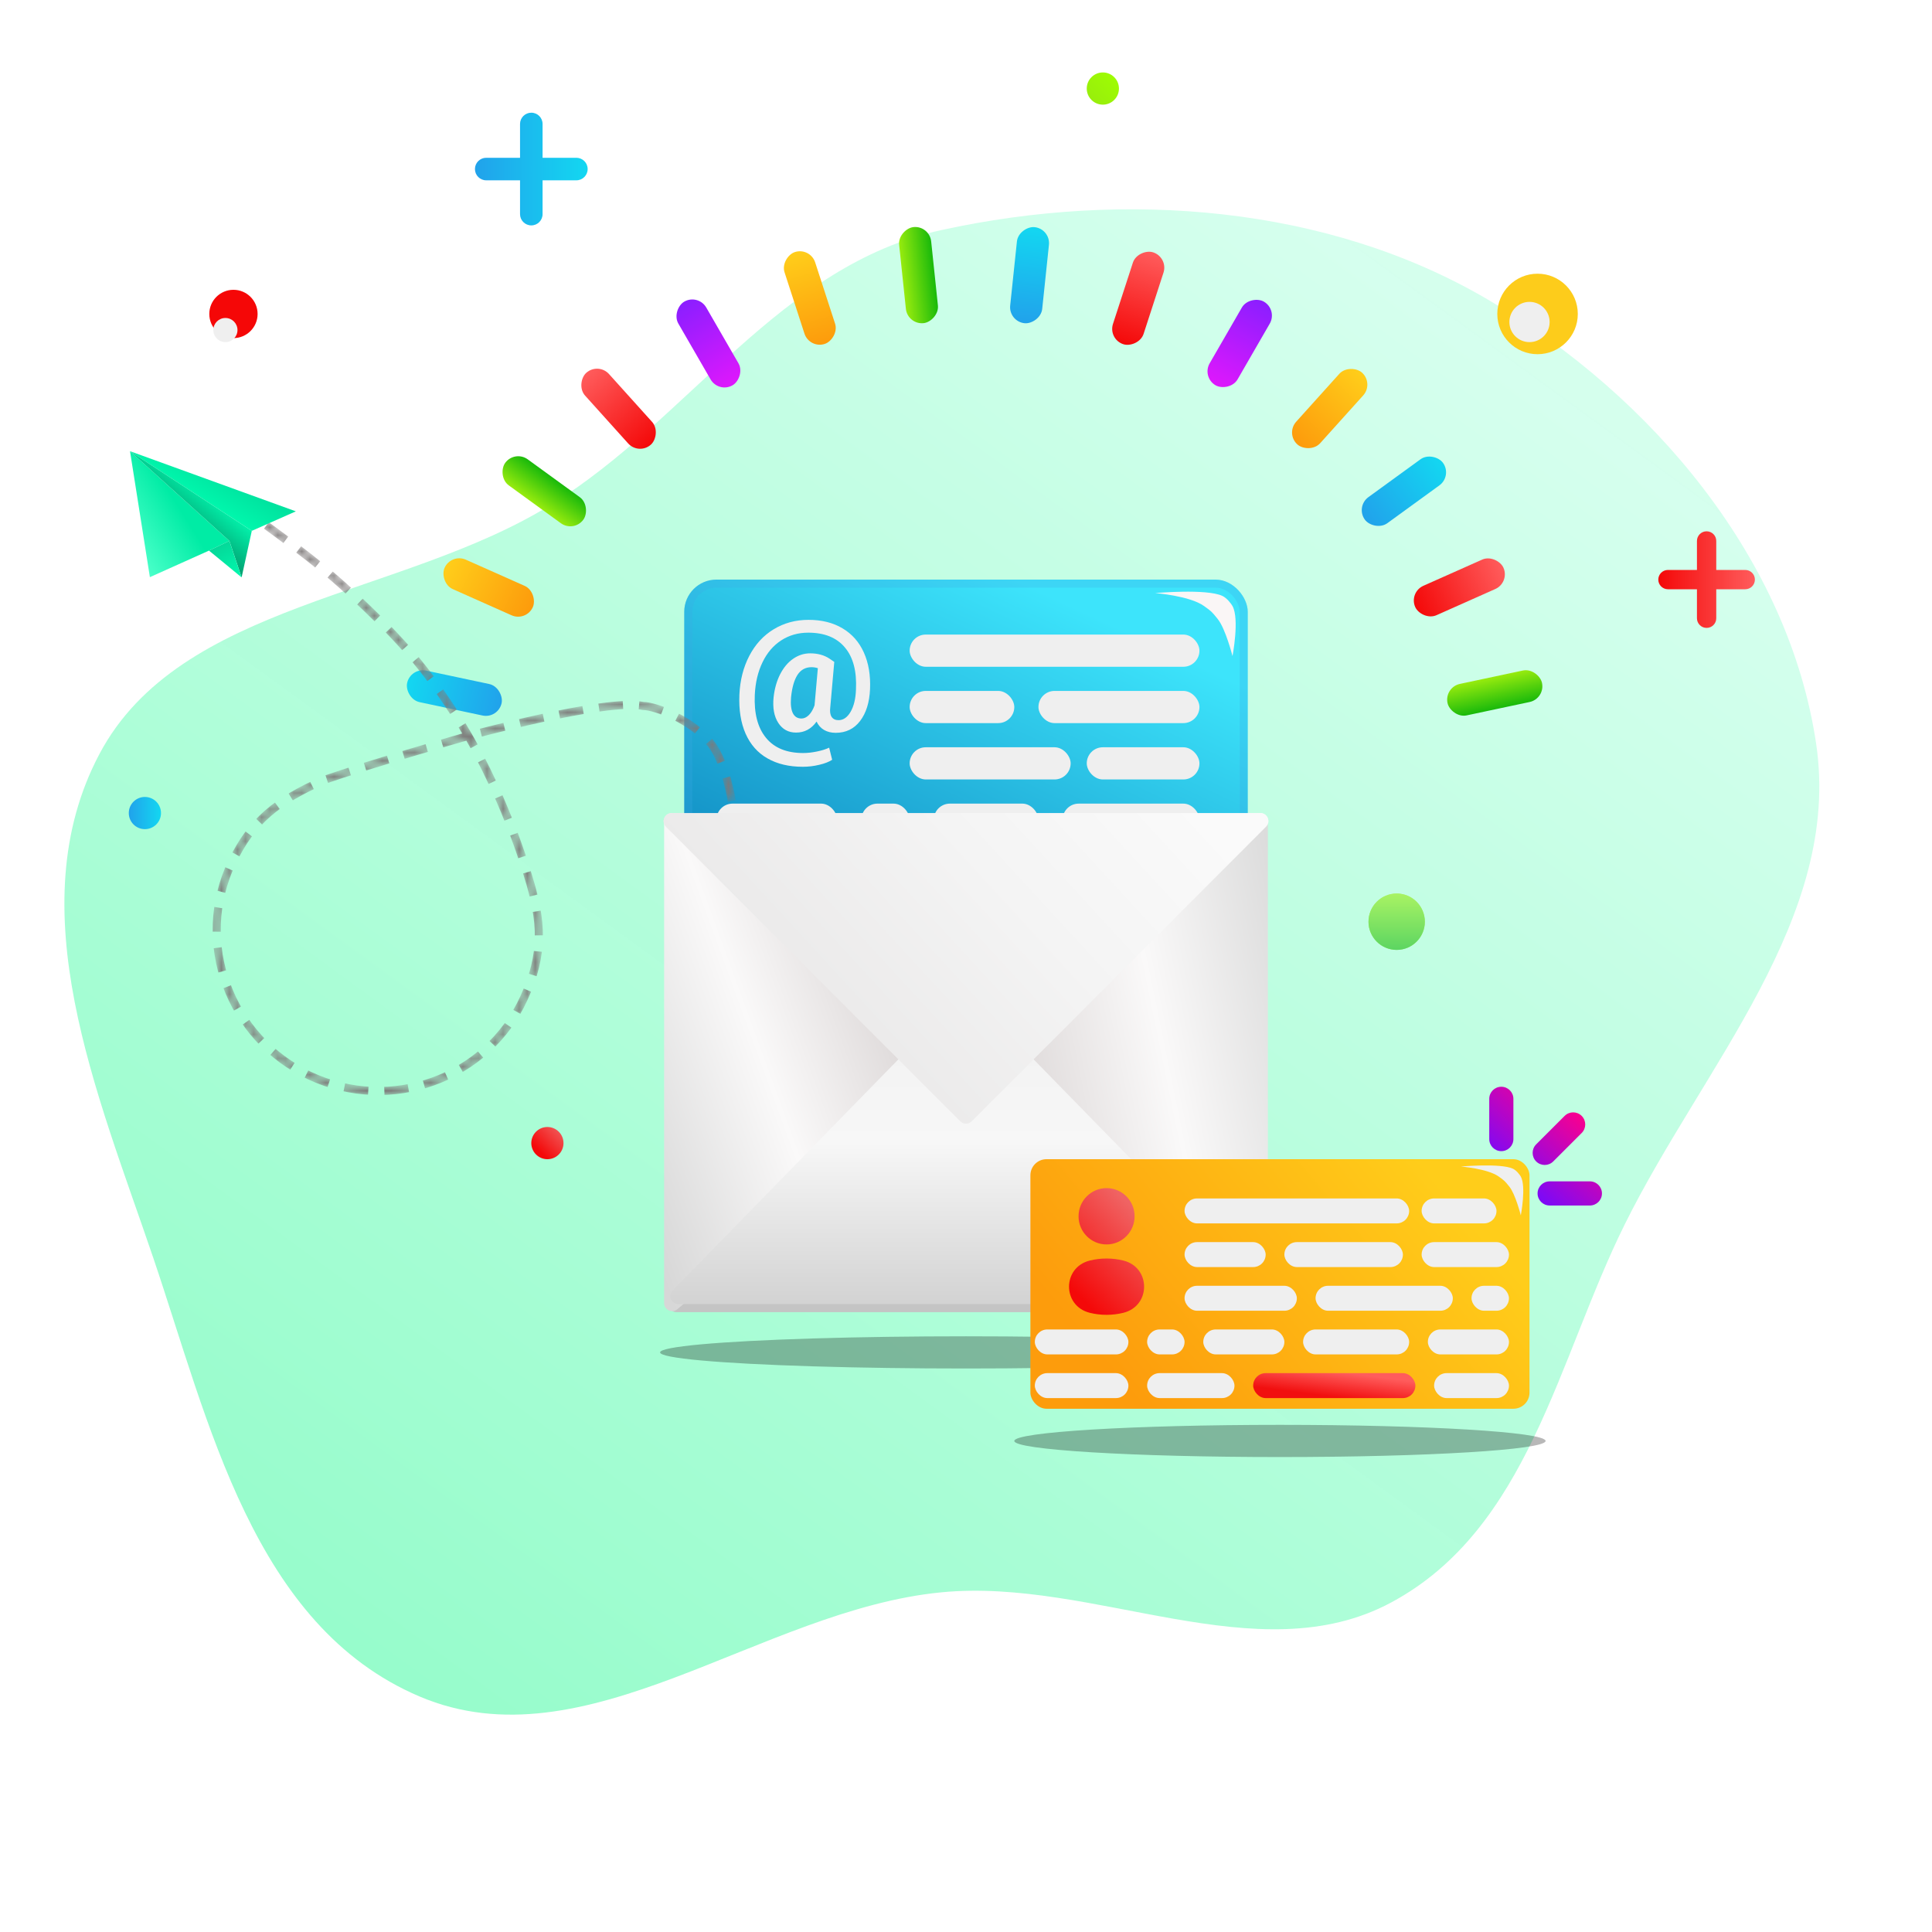  <svg width="240" height="240" viewBox="0 0 240 240" fill="none" xmlns="http://www.w3.org/2000/svg">
<g id="All-mail">
    <path id="Blob-main" fill-rule="evenodd" clip-rule="evenodd" d="M116.955 28.577C139.752 23.591 164.916 25.516 184.814 37.206C205.446 49.327 222.237 69.585 225.611 92.41C228.806 114.026 211.578 132.4 201.803 152.154C193.484 168.968 189.858 189.897 172.843 199.052C156.22 207.995 135.958 195.961 116.955 197.802C94.436 199.984 72.79 219.525 52.125 210.745C31.453 201.963 25.975 176.671 19.019 156.194C12.077 135.756 2.198 112.848 12.353 93.662C22.331 74.812 49.965 74.197 68.541 62.638C85.761 51.924 96.896 32.965 116.955 28.577Z" fill="url(#paint0_linear_email)" fill-opacity="0.7"/>
    <g id="Sparkles">
        <!-- <rect id="Rectangle 62" x="61" y="101.822" width="12" height="4" rx="2" transform="rotate(-180 61 101.822)" fill="url(#paint19_linear_email)"/> -->
        <!-- <rect id="Rectangle 63" x="181" y="97.8223" width="12" height="4" rx="2" fill="url(#paint20_linear_email)"/> -->
        <rect id="Rectangle 64" x="179.4" y="85.372" width="12" height="4" rx="2" transform="rotate(-12 179.4 85.372)" fill="url(#paint21_linear_email)"/>
        <rect id="Rectangle 65" x="174.99" y="73.582" width="12" height="4" rx="2" transform="rotate(-24 174.99 73.582)" fill="url(#paint22_linear_email)"/>
        <rect id="Rectangle 66" x="168.37" y="62.932" width="12" height="4" rx="2" transform="rotate(-36 168.37 62.932)" fill="url(#paint23_linear_email)"/>
        <rect id="Rectangle 67" x="159.68" y="53.872" width="12" height="4" rx="2" transform="rotate(-48 159.68 53.872)" fill="url(#paint24_linear_email)"/>
        <rect id="Rectangle 68" x="149.27" y="46.862" width="12" height="4" rx="2" transform="rotate(-60 149.27 46.862)" fill="url(#paint25_linear_email)"/>
        <rect id="Rectangle 69" x="137.64" y="42.142" width="12" height="4" rx="2" transform="rotate(-72 137.64 42.142)" fill="url(#paint26_linear_email)"/>
        <rect id="Rectangle 70" x="125.28" y="39.942" width="12" height="4" rx="2" transform="rotate(-84 125.28 39.942)" fill="url(#paint27_linear_email)"/>
        <rect id="Rectangle 71" x="112.74" y="40.352" width="12" height="4" rx="2" transform="rotate(-96 112.74 40.352)" fill="url(#paint28_linear_email)"/>
        <rect id="Rectangle 72" x="100.55" y="43.342" width="12" height="4" rx="2" transform="rotate(-108 100.55 43.342)" fill="url(#paint29_linear_email)"/>
        <rect id="Rectangle 73" x="89.27" y="48.862" width="12" height="4" rx="2" transform="rotate(-120 89.27 48.862)" fill="url(#paint30_linear_email)"/>
        <rect id="Rectangle 74" x="79.37" y="56.572" width="12" height="4" rx="2" transform="rotate(-132 79.37 56.572)" fill="url(#paint31_linear_email)"/>
        <rect id="Rectangle 75" x="71.29" y="66.172" width="12" height="4" rx="2" transform="rotate(-144 71.29 66.172)" fill="url(#paint32_linear_email)"/>
        <rect id="Rectangle 76" x="65.376" y="77.247" width="12" height="4" rx="2" transform="rotate(-156 65.376 77.247)" fill="url(#paint33_linear_email)"/>
        <rect id="Rectangle 77" x="61.896" y="89.3" width="12" height="4" rx="2" transform="rotate(-168 61.896 89.3)" fill="url(#paint34_linear_email)"/>
    </g>
    <g id="Email-open">
        <rect id="Back" x="83" y="101" width="74" height="62" rx="1" fill="#C4C4C4"/>
        <!-- <g id="Upper-lid-bf" filter="url(#filter42_d)">
        <path d="M119.293 64.7079C119.683 64.317 120.317 64.317 120.707 64.7079L157.266 101.293C157.895 101.923 157.449 103 156.558 103H83.4418C82.5511 103 82.1048 101.923 82.7344 101.293L119.293 64.7079Z" fill="url(#paint18_linear_email)"/>
        </g> -->
        <g id="Upper-lid-bf" filter="url(#filter42_d)">
        <path d="M120.707 138.292C120.317 138.683 119.683 138.683 119.293 138.292L82.734 101.707C82.105 101.077 82.551 100 83.442 100H156.558C157.449 100 157.895 101.077 157.266 101.707L120.707 138.292Z" fill="url(#paint18_linear_email)"/>
        </g>
        <g id="Letter">
        <g id="Rectangle 1">
        <rect x="85" y="72" width="70" height="60" rx="4" fill="url(#paint1_linear_email)"/>
        <rect x="85.5" y="72.5" width="69" height="59" rx="3.5" stroke="#3DA9E6" stroke-opacity="0.25"/>
        </g>
        <path id="Gloss" d="M151.835 74.02C149.851 73.107 143.5 73.674 143.5 73.674C143.5 73.674 147.801 74.009 149.574 75.286L149.583 75.292C150.516 75.964 150.517 75.964 151.269 76.897C152.248 78.109 153.106 81.5 153.106 81.5C153.106 81.5 153.993 76.894 153.106 75.286C152.942 74.987 152.4 74.28 151.835 74.02Z" fill="#FAF6F6"/>
        <g id="Rectangle 2" filter="url(#filter0_d)">
        <rect x="114" y="77.828" width="36" height="4" rx="2" fill="#EFEFEF"/>
        </g>
        <g id="Rectangle 3" filter="url(#filter1_d)">
        <rect x="114" y="84.828" width="13" height="4" rx="2" fill="#EFEFEF"/>
        </g>
        <g id="Rectangle 4" filter="url(#filter2_d)">
        <rect x="114" y="91.828" width="20" height="4" rx="2" fill="#EFEFEF"/>
        </g>
        <g id="Rectangle 15" filter="url(#filter3_d)">
        <rect x="90" y="112.828" width="20" height="4" rx="2" fill="#EFEFEF"/>
        </g>
        <g id="Rectangle 5" filter="url(#filter4_d)">
        <rect x="130" y="84.828" width="20" height="4" rx="2" fill="#EFEFEF"/>
        </g>
        <g id="Rectangle 7" filter="url(#filter5_d)">
        <rect x="136" y="91.828" width="14" height="4" rx="2" fill="#EFEFEF"/>
        </g>
        <g id="Rectangle 6" filter="url(#filter6_d)">
        <rect x="90" y="98.828" width="15" height="4" rx="2" fill="#EFEFEF"/>
        </g>
        <g id="Rectangle 11" filter="url(#filter7_d)">
        <rect x="90" y="105.828" width="15" height="4" rx="2" fill="#EFEFEF"/>
        </g>
        <g id="Rectangle 8" filter="url(#filter8_d)">
        <rect x="133" y="98.828" width="17" height="4" rx="2" fill="#EFEFEF"/>
        </g>
        <g id="Rectangle 12" filter="url(#filter9_d)">
        <rect x="133" y="105.828" width="17" height="4" rx="2" fill="#EFEFEF"/>
        </g>
        <g id="Rectangle 9" filter="url(#filter10_d)">
        <rect x="117" y="98.828" width="13" height="4" rx="2" fill="#EFEFEF"/>
        </g>
        <g id="Rectangle 13" filter="url(#filter11_d)">
        <rect x="108" y="105.828" width="13" height="4" rx="2" fill="#EFEFEF"/>
        </g>
        <g id="Rectangle 17" filter="url(#filter12_d)">
        <rect x="122" y="112.828" width="13" height="4" rx="2" fill="#EFEFEF"/>
        </g>
        <g id="Rectangle 18" filter="url(#filter13_d)">
        <rect x="138" y="112.828" width="12" height="4" rx="2" fill="#EFEFEF"/>
        </g>
        <g id="Rectangle 10" filter="url(#filter14_d)">
        <rect x="108" y="98.828" width="6" height="4" rx="2" fill="#EFEFEF"/>
        </g>
        <g id="Rectangle 14" filter="url(#filter15_d)">
        <rect x="124" y="105.828" width="6" height="4" rx="2" fill="#EFEFEF"/>
        </g>
        <g id="Rectangle 16" filter="url(#filter16_d)">
        <rect x="113" y="112.828" width="6" height="4" rx="2" fill="#EFEFEF"/>
        </g>
        <g id="@" filter="url(#filter17_d)">
        <path d="M109.08 84.594C109.008 86.26 108.595 87.585 107.84 88.568C107.091 89.545 106.082 90.033 104.812 90.033C104.253 90.033 103.768 89.913 103.357 89.672C102.954 89.431 102.648 89.086 102.439 88.637C101.788 89.548 100.939 90.004 99.891 90.004C98.94 90.004 98.204 89.603 97.684 88.803C97.163 88.002 96.967 86.944 97.098 85.629C97.215 84.555 97.485 83.601 97.908 82.768C98.338 81.928 98.878 81.283 99.529 80.834C100.18 80.385 100.883 80.16 101.639 80.16C102.57 80.16 103.364 80.375 104.021 80.805L104.637 81.225L104.139 86.869C104.074 87.383 104.129 87.777 104.305 88.051C104.487 88.324 104.773 88.461 105.164 88.461C105.763 88.461 106.264 88.113 106.668 87.416C107.072 86.713 107.293 85.795 107.332 84.662C107.443 82.39 106.984 80.645 105.955 79.428C104.933 78.204 103.416 77.592 101.404 77.592C100.148 77.592 99.028 77.911 98.045 78.549C97.062 79.187 96.287 80.095 95.721 81.273C95.154 82.445 94.835 83.79 94.764 85.307C94.659 87.611 95.122 89.392 96.15 90.648C97.179 91.912 98.719 92.543 100.77 92.543C101.31 92.543 101.876 92.481 102.469 92.357C103.061 92.24 103.572 92.081 104.002 91.879L104.373 93.383C103.976 93.643 103.439 93.852 102.762 94.008C102.091 94.171 101.414 94.252 100.73 94.252C99.012 94.252 97.547 93.904 96.336 93.207C95.125 92.517 94.22 91.495 93.621 90.141C93.029 88.793 92.772 87.182 92.85 85.307C92.928 83.51 93.338 81.898 94.08 80.473C94.822 79.047 95.831 77.947 97.107 77.172C98.39 76.391 99.835 76 101.443 76C103.077 76 104.484 76.352 105.662 77.055C106.84 77.751 107.723 78.751 108.309 80.053C108.895 81.355 109.152 82.868 109.08 84.594ZM99.266 85.629C99.194 86.488 99.269 87.143 99.49 87.592C99.712 88.034 100.07 88.256 100.564 88.256C100.883 88.256 101.186 88.116 101.473 87.836C101.759 87.556 101.997 87.152 102.186 86.625L102.596 82.006C102.342 81.921 102.081 81.879 101.814 81.879C101.066 81.879 100.483 82.198 100.066 82.836C99.656 83.474 99.389 84.405 99.266 85.629Z" fill="#EFEFEF"/>
        </g>
        </g>
        <path id="Right-cover" d="M120.89 132.76C120.423 132.361 120.423 131.639 120.89 131.24L155.85 101.367C156.499 100.812 157.5 101.273 157.5 102.127V161.873C157.5 162.727 156.499 163.188 155.85 162.633L120.89 132.76Z" fill="url(#paint2_linear_email)"/>
        <path id="Left-cover" d="M119.11 131.24C119.577 131.639 119.577 132.361 119.11 132.76L84.15 162.633C83.501 163.188 82.5 162.727 82.5 161.873V102.127C82.5 101.273 83.501 100.812 84.15 101.367L119.11 131.24Z" fill="url(#paint3_linear_email)"/>
        <g id="bottom-cover" filter="url(#filter18_d)">
        <path d="M119.285 124.732C119.677 124.331 120.323 124.331 120.715 124.732L156.445 161.301C157.064 161.934 156.615 163 155.73 163H84.27C83.385 163 82.936 161.934 83.555 161.301L119.285 124.732Z" fill="url(#paint4_linear_email)"/>
        </g>
        <!-- <g >
        <path id="Upper-lid" d="M119.293 64.7079C119.683 64.317 120.317 64.317 120.707 64.7079L157.266 101.293C157.895 101.923 157.449 103 156.558 103H83.4418C82.5511 103 82.1048 101.923 82.7344 101.293L119.293 64.7079Z" fill="url(#paint18_linear_email)" filter="url(#filter42_d)"/>
        </g> -->
        <g id="Upper-lid-ff" filter="url(#filter42_d)">
        <path d="M120.707 138.292C120.317 138.683 119.683 138.683 119.293 138.292L82.734 101.707C82.105 101.077 82.551 100 83.442 100H156.558C157.449 100 157.895 101.077 157.266 101.707L120.707 138.292Z" fill="url(#paint18_linear_email)"/>
        </g>
        <g id="Shadow" filter="url(#filter19_f)">
        <ellipse cx="120" cy="168" rx="38" ry="2" fill="#020202" fill-opacity="0.28"/>
        </g>
    </g>

    <mask id="Plane-path-mask">
    <path d="M90.905 99.5C90.905 99.5 90.16 94.812 88.405 92.5C86.099 89.464 81.405 87.7 79.905 87.7C75.405 86.7 57.888 91.5 57.888 91.5C57.888 91.5 45.814 94.957 40.196 96.912C34.388 99.5 31.266 102 28.841 107.064C24.073 117.028 28.504 128.975 38.515 133.643C48.526 138.311 60.527 134.027 65.094 123.969C67.553 118.553 67.388 114.5 65.573 108.745C65.573 108.745 62.5 97.871 56.388 88.5C52.156 82.011 49.066 78.789 43.405 73.5C39.037 69.42 33.925 65.974 31.405 64" stroke="#ffffff" />
    </mask>
    <path mask="url(#Plane-path-mask)" id="Plane-path" d="M90.905 99.5C90.905 99.5 90.16 94.812 88.405 92.5C86.099 89.464 81.405 87.7 79.905 87.7C75.405 86.7 57.888 91.5 57.888 91.5C57.888 91.5 45.814 94.957 40.196 96.912C34.388 99.5 31.266 102 28.841 107.064C24.073 117.028 28.504 128.975 38.515 133.643C48.526 138.311 60.527 134.027 65.094 123.969C67.553 118.553 67.388 114.5 65.573 108.745C65.573 108.745 62.5 97.871 56.388 88.5C52.156 82.011 49.066 78.789 43.405 73.5C39.037 69.42 33.925 65.974 31.405 64" stroke="#7D7979" stroke-dasharray="3 2"/>
    <g id="Bg-balls-red-d" class="bg-ball">
        <circle id="Ellipse 2" cx="29" cy="39" r="3" fill="#F50707"/>
        <g id="Ellipse 3" filter="url(#filter43_d)">
            <circle cx="29" cy="39" r="1.5" fill="#EFEFEF"/>
        </g>
    </g>
    <g id="Bg-balls-yellow-d" class="bg-ball">
        <circle id="Ellipse 2_2" cx="191" cy="39" r="5" fill="#FDCC1B"/>
        <g id="Ellipse 3_2" filter="url(#filter44_d)">
            <circle cx="191" cy="39" r="2.5" fill="#EFEFEF"/>
        </g>
    </g>
    <g id="Bg-balls-green-b" class="bg-ball" opacity="0.6">
        <g id="Ellipse 2_3">
            <circle cx="173.5" cy="114.5" r="3.5" fill="#97EB0E"/>
            <circle cx="173.5" cy="114.5" r="3.5" fill="url(#paint35_linear_email)"/>
        </g>
    </g>
    <g id="Bg-balls-green" class="bg-ball">
        <circle id="Ellipse 2_4" cx="137" cy="11" r="2" fill="url(#paint36_linear_email)"/>
    </g>
    <g id="Bg-balls-blue" class="bg-ball">
        <circle id="Ellipse 2_5" cx="18" cy="101" r="2" fill="url(#paint37_linear_email)"/>
    </g>
    <g id="Bg-balls-red-b" class="bg-ball">
        <circle id="Ellipse 2_6" cx="68" cy="142" r="2" fill="url(#paint38_linear_email)"/>
    </g>
    <g id="Email-Card">
        <rect id="Rectangle 40" x="128" y="144" width="62" height="31" rx="2" fill="url(#paint7_linear_email)"/>
        <g id="User-icon" filter="url(#filter22_d)">
        <g id="Union">
            <path d="M138.462 153.588C140.385 153.588 141.944 152.022 141.944 150.09C141.944 148.158 140.385 146.592 138.462 146.592C136.54 146.592 134.981 148.158 134.981 150.09C134.981 152.022 136.54 153.588 138.462 153.588Z" fill="url(#paint8_linear_email)"/>
            <path d="M138.462 155.337C137.745 155.337 137.048 155.424 136.381 155.589C132.939 156.438 132.939 161.233 136.381 162.082C137.048 162.247 137.745 162.334 138.462 162.334C139.18 162.334 139.877 162.247 140.543 162.082C143.986 161.233 143.986 156.438 140.543 155.589C139.877 155.424 139.18 155.337 138.462 155.337Z" fill="url(#paint9_linear_email)"/>
        </g>
        </g>
        <path id="Gloss_2" d="M187.934 145.178C186.397 144.47 181.475 144.91 181.475 144.91C181.475 144.91 184.808 145.169 186.183 146.159L186.189 146.164C186.913 146.685 186.913 146.685 187.496 147.408C188.255 148.347 188.92 150.975 188.92 150.975C188.92 150.975 189.607 147.406 188.92 146.159C188.792 145.928 188.372 145.379 187.934 145.178Z" fill="#EFEFEF"/>
        <g id="Rectangle 2_2" filter="url(#filter23_d)">
            <rect x="148.15" y="147.875" width="27.9" height="3.1" rx="1.55" fill="#EFEFEF"/>
        </g>
        <g id="Rectangle 3_2" filter="url(#filter24_d)">
            <rect x="148.15" y="153.3" width="10.075" height="3.1" rx="1.55" fill="#EFEFEF"/>
        </g>
        <g id="Rectangle 4_2" filter="url(#filter25_d)">
            <rect x="148.15" y="158.725" width="13.95" height="3.1" rx="1.55" fill="#EFEFEF"/>
        </g>
        <g id="Rectangle 15_2" filter="url(#filter26_d)">
            <rect x="177.6" y="153.3" width="10.85" height="3.1" rx="1.55" fill="#EFEFEF"/>
        </g>
        <g id="Rectangle 5_2" filter="url(#filter27_d)">
            <rect x="160.549" y="153.3" width="14.725" height="3.1" rx="1.55" fill="#EFEFEF"/>
        </g>
        <g id="Rectangle 7_2" filter="url(#filter28_d)">
            <rect x="164.424" y="158.725" width="17.05" height="3.1" rx="1.55" fill="#EFEFEF"/>
        </g>
        <g id="Rectangle 6_2" filter="url(#filter29_d)">
            <rect x="129.549" y="164.15" width="11.625" height="3.1" rx="1.55" fill="#EFEFEF"/>
        </g>
        <g id="Rectangle 11_2" filter="url(#filter30_d)">
            <rect x="129.549" y="169.575" width="11.625" height="3.1" rx="1.55" fill="#EFEFEF"/>
        </g>
        <g id="Rectangle 8_2" filter="url(#filter31_d)">
            <rect x="162.875" y="164.15" width="13.175" height="3.1" rx="1.55" fill="#EFEFEF"/>
        </g>
        <g id="Rectangle 12_2" filter="url(#filter32_d)">
            <rect x="156.674" y="169.575" width="20.15" height="3.1" rx="1.55" fill="url(#paint10_linear_email)"/>
        </g>
        <g id="Rectangle 9_2" filter="url(#filter33_d)">
            <rect x="150.475" y="164.15" width="10.075" height="3.1" rx="1.55" fill="#EFEFEF"/>
        </g>
        <g id="Rectangle 13_2" filter="url(#filter34_d)">
            <rect x="143.5" y="169.575" width="10.85" height="3.1" rx="1.55" fill="#EFEFEF"/>
        </g>
        <g id="Rectangle 17_2" filter="url(#filter35_d)">
            <rect x="178.375" y="164.15" width="10.075" height="3.1" rx="1.55" fill="#EFEFEF"/>
        </g>
        <g id="Rectangle 18_2" filter="url(#filter36_d)">
            <rect x="179.15" y="169.575" width="9.3" height="3.1" rx="1.55" fill="#EFEFEF"/>
        </g>
        <g id="Rectangle 10_2" filter="url(#filter37_d)">
            <rect x="143.5" y="164.15" width="4.65" height="3.1" rx="1.55" fill="#EFEFEF"/>
        </g>
        <g id="Rectangle 41" filter="url(#filter38_d)">
            <rect x="177.6" y="147.875" width="9.3" height="3.1" rx="1.55" fill="#EFEFEF"/>
        </g>
        <g id="Rectangle 16_2" filter="url(#filter39_d)">
            <rect x="183.799" y="158.725" width="4.65" height="3.1" rx="1.55" fill="#EFEFEF"/>
        </g>
        <g id="Shadow_2" filter="url(#filter40_f)">
            <ellipse cx="159" cy="179" rx="33" ry="2" fill="#020202" fill-opacity="0.28"/>
        </g>
        <path id="Card-sp" fill-rule="evenodd" clip-rule="evenodd" d="M185 141.499C185 142.327 185.671 142.999 186.5 142.999C187.328 142.999 187.999 142.327 187.999 141.499V136.5C187.999 135.672 187.328 135 186.5 135C185.671 135 185 135.672 185 136.5V141.499ZM190.828 144.278C190.242 143.692 190.242 142.743 190.828 142.157L194.363 138.622C194.948 138.036 195.898 138.036 196.484 138.622C197.069 139.208 197.069 140.157 196.484 140.743L192.949 144.278C192.363 144.863 191.414 144.863 190.828 144.278ZM191.001 148.253C191.001 147.424 191.673 146.753 192.501 146.753H197.5C198.329 146.753 199 147.424 199 148.253C199 149.081 198.329 149.752 197.5 149.752H192.501C191.673 149.752 191.001 149.081 191.001 148.253Z" fill="url(#paint11_linear_email)"/>
    </g>
    <path id="Bg-Cross-blue" class="bg-ball" fill-rule="evenodd" clip-rule="evenodd" d="M66.001 14C65.228 14 64.601 14.627 64.601 15.4V19.6H60.4C59.627 19.6 59 20.227 59 21C59 21.773 59.627 22.4 60.4 22.4H64.601V26.6C64.601 27.373 65.228 28 66.001 28C66.775 28 67.401 27.373 67.401 26.6V22.4H71.6C72.373 22.4 73 21.773 73 21C73 20.227 72.373 19.6 71.6 19.6H67.401V15.4C67.401 14.627 66.775 14 66.001 14Z" fill="url(#paint12_linear_email)"/>
    <path id="Bg-Cross-red" class="bg-ball" fill-rule="evenodd" clip-rule="evenodd" d="M212.001 66C211.338 66 210.801 66.537 210.801 67.2V70.8H207.2C206.537 70.8 206 71.337 206 72C206 72.663 206.537 73.2 207.2 73.2H210.801V76.8C210.801 77.463 211.338 78 212.001 78C212.664 78 213.201 77.463 213.201 76.8V73.2H216.8C217.463 73.2 218 72.663 218 72C218 71.337 217.463 70.8 216.8 70.8H213.201V67.2C213.201 66.537 212.664 66 212.001 66Z" fill="url(#paint13_linear_email)"/>
    <g id="Plane" filter="url(#filter41_d)">
        <path id="Vector 9" d="M34.779 62.944L19.65 53.05L40.25 60.521L34.779 62.944Z" fill="url(#paint14_linear_email)"/>
        <path id="Vector 7" d="M22.119 68.695L19.65 53.05L31.997 64.194L29.465 65.397L22.119 68.695Z" fill="url(#paint15_linear_email)"/>
        <path id="Vector 6" d="M34.779 62.944L19.65 53.05L31.997 64.194L33.514 68.727L34.779 62.944Z" fill="url(#paint16_linear_email)"/>
        <path id="Vector 8" d="M31.996 64.194L33.512 68.727L29.464 65.398L31.996 64.194Z" fill="url(#paint17_linear_email)"/>
    </g>
</g>
<defs>
<filter id="filter0_d" x="111" y="76.828" width="40" height="8" filterUnits="userSpaceOnUse" color-interpolation-filters="sRGB">
<feFlood flood-opacity="0" result="BackgroundImageFix"/>
<feColorMatrix in="SourceAlpha" type="matrix" values="0 0 0 0 0 0 0 0 0 0 0 0 0 0 0 0 0 0 127 0"/>
<feOffset dx="-1" dy="1"/>
<feGaussianBlur stdDeviation="1"/>
<feColorMatrix type="matrix" values="0 0 0 0 0 0 0 0 0 0 0 0 0 0 0 0 0 0 0.25 0"/>
<feBlend mode="normal" in2="BackgroundImageFix" result="effect1_dropShadow"/>
<feBlend mode="normal" in="SourceGraphic" in2="effect1_dropShadow" result="shape"/>
</filter>
<filter id="filter1_d" x="111" y="83.828" width="17" height="8" filterUnits="userSpaceOnUse" color-interpolation-filters="sRGB">
<feFlood flood-opacity="0" result="BackgroundImageFix"/>
<feColorMatrix in="SourceAlpha" type="matrix" values="0 0 0 0 0 0 0 0 0 0 0 0 0 0 0 0 0 0 127 0"/>
<feOffset dx="-1" dy="1"/>
<feGaussianBlur stdDeviation="1"/>
<feColorMatrix type="matrix" values="0 0 0 0 0 0 0 0 0 0 0 0 0 0 0 0 0 0 0.25 0"/>
<feBlend mode="normal" in2="BackgroundImageFix" result="effect1_dropShadow"/>
<feBlend mode="normal" in="SourceGraphic" in2="effect1_dropShadow" result="shape"/>
</filter>
<filter id="filter2_d" x="111" y="90.828" width="24" height="8" filterUnits="userSpaceOnUse" color-interpolation-filters="sRGB">
<feFlood flood-opacity="0" result="BackgroundImageFix"/>
<feColorMatrix in="SourceAlpha" type="matrix" values="0 0 0 0 0 0 0 0 0 0 0 0 0 0 0 0 0 0 127 0"/>
<feOffset dx="-1" dy="1"/>
<feGaussianBlur stdDeviation="1"/>
<feColorMatrix type="matrix" values="0 0 0 0 0 0 0 0 0 0 0 0 0 0 0 0 0 0 0.25 0"/>
<feBlend mode="normal" in2="BackgroundImageFix" result="effect1_dropShadow"/>
<feBlend mode="normal" in="SourceGraphic" in2="effect1_dropShadow" result="shape"/>
</filter>
<filter id="filter3_d" x="87" y="111.828" width="24" height="8" filterUnits="userSpaceOnUse" color-interpolation-filters="sRGB">
<feFlood flood-opacity="0" result="BackgroundImageFix"/>
<feColorMatrix in="SourceAlpha" type="matrix" values="0 0 0 0 0 0 0 0 0 0 0 0 0 0 0 0 0 0 127 0"/>
<feOffset dx="-1" dy="1"/>
<feGaussianBlur stdDeviation="1"/>
<feColorMatrix type="matrix" values="0 0 0 0 0 0 0 0 0 0 0 0 0 0 0 0 0 0 0.25 0"/>
<feBlend mode="normal" in2="BackgroundImageFix" result="effect1_dropShadow"/>
<feBlend mode="normal" in="SourceGraphic" in2="effect1_dropShadow" result="shape"/>
</filter>
<filter id="filter4_d" x="127" y="83.828" width="24" height="8" filterUnits="userSpaceOnUse" color-interpolation-filters="sRGB">
<feFlood flood-opacity="0" result="BackgroundImageFix"/>
<feColorMatrix in="SourceAlpha" type="matrix" values="0 0 0 0 0 0 0 0 0 0 0 0 0 0 0 0 0 0 127 0"/>
<feOffset dx="-1" dy="1"/>
<feGaussianBlur stdDeviation="1"/>
<feColorMatrix type="matrix" values="0 0 0 0 0 0 0 0 0 0 0 0 0 0 0 0 0 0 0.25 0"/>
<feBlend mode="normal" in2="BackgroundImageFix" result="effect1_dropShadow"/>
<feBlend mode="normal" in="SourceGraphic" in2="effect1_dropShadow" result="shape"/>
</filter>
<filter id="filter5_d" x="133" y="90.828" width="18" height="8" filterUnits="userSpaceOnUse" color-interpolation-filters="sRGB">
<feFlood flood-opacity="0" result="BackgroundImageFix"/>
<feColorMatrix in="SourceAlpha" type="matrix" values="0 0 0 0 0 0 0 0 0 0 0 0 0 0 0 0 0 0 127 0"/>
<feOffset dx="-1" dy="1"/>
<feGaussianBlur stdDeviation="1"/>
<feColorMatrix type="matrix" values="0 0 0 0 0 0 0 0 0 0 0 0 0 0 0 0 0 0 0.25 0"/>
<feBlend mode="normal" in2="BackgroundImageFix" result="effect1_dropShadow"/>
<feBlend mode="normal" in="SourceGraphic" in2="effect1_dropShadow" result="shape"/>
</filter>
<filter id="filter6_d" x="87" y="97.828" width="19" height="8" filterUnits="userSpaceOnUse" color-interpolation-filters="sRGB">
<feFlood flood-opacity="0" result="BackgroundImageFix"/>
<feColorMatrix in="SourceAlpha" type="matrix" values="0 0 0 0 0 0 0 0 0 0 0 0 0 0 0 0 0 0 127 0"/>
<feOffset dx="-1" dy="1"/>
<feGaussianBlur stdDeviation="1"/>
<feColorMatrix type="matrix" values="0 0 0 0 0 0 0 0 0 0 0 0 0 0 0 0 0 0 0.25 0"/>
<feBlend mode="normal" in2="BackgroundImageFix" result="effect1_dropShadow"/>
<feBlend mode="normal" in="SourceGraphic" in2="effect1_dropShadow" result="shape"/>
</filter>
<filter id="filter7_d" x="87" y="104.828" width="19" height="8" filterUnits="userSpaceOnUse" color-interpolation-filters="sRGB">
<feFlood flood-opacity="0" result="BackgroundImageFix"/>
<feColorMatrix in="SourceAlpha" type="matrix" values="0 0 0 0 0 0 0 0 0 0 0 0 0 0 0 0 0 0 127 0"/>
<feOffset dx="-1" dy="1"/>
<feGaussianBlur stdDeviation="1"/>
<feColorMatrix type="matrix" values="0 0 0 0 0 0 0 0 0 0 0 0 0 0 0 0 0 0 0.25 0"/>
<feBlend mode="normal" in2="BackgroundImageFix" result="effect1_dropShadow"/>
<feBlend mode="normal" in="SourceGraphic" in2="effect1_dropShadow" result="shape"/>
</filter>
<filter id="filter8_d" x="130" y="97.828" width="21" height="8" filterUnits="userSpaceOnUse" color-interpolation-filters="sRGB">
<feFlood flood-opacity="0" result="BackgroundImageFix"/>
<feColorMatrix in="SourceAlpha" type="matrix" values="0 0 0 0 0 0 0 0 0 0 0 0 0 0 0 0 0 0 127 0"/>
<feOffset dx="-1" dy="1"/>
<feGaussianBlur stdDeviation="1"/>
<feColorMatrix type="matrix" values="0 0 0 0 0 0 0 0 0 0 0 0 0 0 0 0 0 0 0.25 0"/>
<feBlend mode="normal" in2="BackgroundImageFix" result="effect1_dropShadow"/>
<feBlend mode="normal" in="SourceGraphic" in2="effect1_dropShadow" result="shape"/>
</filter>
<filter id="filter9_d" x="130" y="104.828" width="21" height="8" filterUnits="userSpaceOnUse" color-interpolation-filters="sRGB">
<feFlood flood-opacity="0" result="BackgroundImageFix"/>
<feColorMatrix in="SourceAlpha" type="matrix" values="0 0 0 0 0 0 0 0 0 0 0 0 0 0 0 0 0 0 127 0"/>
<feOffset dx="-1" dy="1"/>
<feGaussianBlur stdDeviation="1"/>
<feColorMatrix type="matrix" values="0 0 0 0 0 0 0 0 0 0 0 0 0 0 0 0 0 0 0.25 0"/>
<feBlend mode="normal" in2="BackgroundImageFix" result="effect1_dropShadow"/>
<feBlend mode="normal" in="SourceGraphic" in2="effect1_dropShadow" result="shape"/>
</filter>
<filter id="filter10_d" x="114" y="97.828" width="17" height="8" filterUnits="userSpaceOnUse" color-interpolation-filters="sRGB">
<feFlood flood-opacity="0" result="BackgroundImageFix"/>
<feColorMatrix in="SourceAlpha" type="matrix" values="0 0 0 0 0 0 0 0 0 0 0 0 0 0 0 0 0 0 127 0"/>
<feOffset dx="-1" dy="1"/>
<feGaussianBlur stdDeviation="1"/>
<feColorMatrix type="matrix" values="0 0 0 0 0 0 0 0 0 0 0 0 0 0 0 0 0 0 0.25 0"/>
<feBlend mode="normal" in2="BackgroundImageFix" result="effect1_dropShadow"/>
<feBlend mode="normal" in="SourceGraphic" in2="effect1_dropShadow" result="shape"/>
</filter>
<filter id="filter11_d" x="105" y="104.828" width="17" height="8" filterUnits="userSpaceOnUse" color-interpolation-filters="sRGB">
<feFlood flood-opacity="0" result="BackgroundImageFix"/>
<feColorMatrix in="SourceAlpha" type="matrix" values="0 0 0 0 0 0 0 0 0 0 0 0 0 0 0 0 0 0 127 0"/>
<feOffset dx="-1" dy="1"/>
<feGaussianBlur stdDeviation="1"/>
<feColorMatrix type="matrix" values="0 0 0 0 0 0 0 0 0 0 0 0 0 0 0 0 0 0 0.25 0"/>
<feBlend mode="normal" in2="BackgroundImageFix" result="effect1_dropShadow"/>
<feBlend mode="normal" in="SourceGraphic" in2="effect1_dropShadow" result="shape"/>
</filter>
<filter id="filter12_d" x="119" y="111.828" width="17" height="8" filterUnits="userSpaceOnUse" color-interpolation-filters="sRGB">
<feFlood flood-opacity="0" result="BackgroundImageFix"/>
<feColorMatrix in="SourceAlpha" type="matrix" values="0 0 0 0 0 0 0 0 0 0 0 0 0 0 0 0 0 0 127 0"/>
<feOffset dx="-1" dy="1"/>
<feGaussianBlur stdDeviation="1"/>
<feColorMatrix type="matrix" values="0 0 0 0 0 0 0 0 0 0 0 0 0 0 0 0 0 0 0.25 0"/>
<feBlend mode="normal" in2="BackgroundImageFix" result="effect1_dropShadow"/>
<feBlend mode="normal" in="SourceGraphic" in2="effect1_dropShadow" result="shape"/>
</filter>
<filter id="filter13_d" x="135" y="111.828" width="16" height="8" filterUnits="userSpaceOnUse" color-interpolation-filters="sRGB">
<feFlood flood-opacity="0" result="BackgroundImageFix"/>
<feColorMatrix in="SourceAlpha" type="matrix" values="0 0 0 0 0 0 0 0 0 0 0 0 0 0 0 0 0 0 127 0"/>
<feOffset dx="-1" dy="1"/>
<feGaussianBlur stdDeviation="1"/>
<feColorMatrix type="matrix" values="0 0 0 0 0 0 0 0 0 0 0 0 0 0 0 0 0 0 0.25 0"/>
<feBlend mode="normal" in2="BackgroundImageFix" result="effect1_dropShadow"/>
<feBlend mode="normal" in="SourceGraphic" in2="effect1_dropShadow" result="shape"/>
</filter>
<filter id="filter14_d" x="105" y="97.828" width="10" height="8" filterUnits="userSpaceOnUse" color-interpolation-filters="sRGB">
<feFlood flood-opacity="0" result="BackgroundImageFix"/>
<feColorMatrix in="SourceAlpha" type="matrix" values="0 0 0 0 0 0 0 0 0 0 0 0 0 0 0 0 0 0 127 0"/>
<feOffset dx="-1" dy="1"/>
<feGaussianBlur stdDeviation="1"/>
<feColorMatrix type="matrix" values="0 0 0 0 0 0 0 0 0 0 0 0 0 0 0 0 0 0 0.25 0"/>
<feBlend mode="normal" in2="BackgroundImageFix" result="effect1_dropShadow"/>
<feBlend mode="normal" in="SourceGraphic" in2="effect1_dropShadow" result="shape"/>
</filter>
<filter id="filter15_d" x="121" y="104.828" width="10" height="8" filterUnits="userSpaceOnUse" color-interpolation-filters="sRGB">
<feFlood flood-opacity="0" result="BackgroundImageFix"/>
<feColorMatrix in="SourceAlpha" type="matrix" values="0 0 0 0 0 0 0 0 0 0 0 0 0 0 0 0 0 0 127 0"/>
<feOffset dx="-1" dy="1"/>
<feGaussianBlur stdDeviation="1"/>
<feColorMatrix type="matrix" values="0 0 0 0 0 0 0 0 0 0 0 0 0 0 0 0 0 0 0.25 0"/>
<feBlend mode="normal" in2="BackgroundImageFix" result="effect1_dropShadow"/>
<feBlend mode="normal" in="SourceGraphic" in2="effect1_dropShadow" result="shape"/>
</filter>
<filter id="filter16_d" x="110" y="111.828" width="10" height="8" filterUnits="userSpaceOnUse" color-interpolation-filters="sRGB">
<feFlood flood-opacity="0" result="BackgroundImageFix"/>
<feColorMatrix in="SourceAlpha" type="matrix" values="0 0 0 0 0 0 0 0 0 0 0 0 0 0 0 0 0 0 127 0"/>
<feOffset dx="-1" dy="1"/>
<feGaussianBlur stdDeviation="1"/>
<feColorMatrix type="matrix" values="0 0 0 0 0 0 0 0 0 0 0 0 0 0 0 0 0 0 0.25 0"/>
<feBlend mode="normal" in2="BackgroundImageFix" result="effect1_dropShadow"/>
<feBlend mode="normal" in="SourceGraphic" in2="effect1_dropShadow" result="shape"/>
</filter>
<filter id="filter17_d" x="90.836" y="76" width="18.256" height="20.252" filterUnits="userSpaceOnUse" color-interpolation-filters="sRGB">
<feFlood flood-opacity="0" result="BackgroundImageFix"/>
<feColorMatrix in="SourceAlpha" type="matrix" values="0 0 0 0 0 0 0 0 0 0 0 0 0 0 0 0 0 0 127 0"/>
<feOffset dx="-1" dy="1"/>
<feGaussianBlur stdDeviation="0.5"/>
<feColorMatrix type="matrix" values="0 0 0 0 0 0 0 0 0 0 0 0 0 0 0 0 0 0 0.25 0"/>
<feBlend mode="normal" in2="BackgroundImageFix" result="effect1_dropShadow"/>
<feBlend mode="normal" in="SourceGraphic" in2="effect1_dropShadow" result="shape"/>
</filter>
<filter id="filter18_d" x="77.268" y="117.431" width="85.464" height="50.569" filterUnits="userSpaceOnUse" color-interpolation-filters="sRGB">
<feFlood flood-opacity="0" result="BackgroundImageFix"/>
<feColorMatrix in="SourceAlpha" type="matrix" values="0 0 0 0 0 0 0 0 0 0 0 0 0 0 0 0 0 0 127 0"/>
<feOffset dy="-1"/>
<feGaussianBlur stdDeviation="3"/>
<feColorMatrix type="matrix" values="0 0 0 0 0 0 0 0 0 0 0 0 0 0 0 0 0 0 0.2 0"/>
<feBlend mode="normal" in2="BackgroundImageFix" result="effect1_dropShadow"/>
<feBlend mode="normal" in="SourceGraphic" in2="effect1_dropShadow" result="shape"/>
</filter>
<filter id="filter19_f" x="76" y="160" width="88" height="16" filterUnits="userSpaceOnUse" color-interpolation-filters="sRGB">
<feFlood flood-opacity="0" result="BackgroundImageFix"/>
<feBlend mode="normal" in="SourceGraphic" in2="BackgroundImageFix" result="shape"/>
<feGaussianBlur stdDeviation="3" result="effect1_foregroundBlur"/>
</filter>
<filter id="filter22_d" x="125.775" y="143.775" width="23.375" height="23.375" filterUnits="userSpaceOnUse" color-interpolation-filters="sRGB">
<feFlood flood-opacity="0" result="BackgroundImageFix"/>
<feColorMatrix in="SourceAlpha" type="matrix" values="0 0 0 0 0 0 0 0 0 0 0 0 0 0 0 0 0 0 127 0"/>
<feOffset dx="-1" dy="1"/>
<feGaussianBlur stdDeviation="1"/>
<feColorMatrix type="matrix" values="0 0 0 0 0 0 0 0 0 0 0 0 0 0 0 0 0 0 0.3 0"/>
<feBlend mode="normal" in2="BackgroundImageFix" result="effect1_dropShadow"/>
<feBlend mode="normal" in="SourceGraphic" in2="effect1_dropShadow" result="shape"/>
</filter>
<filter id="filter23_d" x="145.15" y="146.875" width="31.9" height="7.1" filterUnits="userSpaceOnUse" color-interpolation-filters="sRGB">
<feFlood flood-opacity="0" result="BackgroundImageFix"/>
<feColorMatrix in="SourceAlpha" type="matrix" values="0 0 0 0 0 0 0 0 0 0 0 0 0 0 0 0 0 0 127 0"/>
<feOffset dx="-1" dy="1"/>
<feGaussianBlur stdDeviation="1"/>
<feColorMatrix type="matrix" values="0 0 0 0 0 0 0 0 0 0 0 0 0 0 0 0 0 0 0.25 0"/>
<feBlend mode="normal" in2="BackgroundImageFix" result="effect1_dropShadow"/>
<feBlend mode="normal" in="SourceGraphic" in2="effect1_dropShadow" result="shape"/>
</filter>
<filter id="filter24_d" x="145.15" y="152.3" width="14.075" height="7.1" filterUnits="userSpaceOnUse" color-interpolation-filters="sRGB">
<feFlood flood-opacity="0" result="BackgroundImageFix"/>
<feColorMatrix in="SourceAlpha" type="matrix" values="0 0 0 0 0 0 0 0 0 0 0 0 0 0 0 0 0 0 127 0"/>
<feOffset dx="-1" dy="1"/>
<feGaussianBlur stdDeviation="1"/>
<feColorMatrix type="matrix" values="0 0 0 0 0 0 0 0 0 0 0 0 0 0 0 0 0 0 0.25 0"/>
<feBlend mode="normal" in2="BackgroundImageFix" result="effect1_dropShadow"/>
<feBlend mode="normal" in="SourceGraphic" in2="effect1_dropShadow" result="shape"/>
</filter>
<filter id="filter25_d" x="145.15" y="157.725" width="17.95" height="7.1" filterUnits="userSpaceOnUse" color-interpolation-filters="sRGB">
<feFlood flood-opacity="0" result="BackgroundImageFix"/>
<feColorMatrix in="SourceAlpha" type="matrix" values="0 0 0 0 0 0 0 0 0 0 0 0 0 0 0 0 0 0 127 0"/>
<feOffset dx="-1" dy="1"/>
<feGaussianBlur stdDeviation="1"/>
<feColorMatrix type="matrix" values="0 0 0 0 0 0 0 0 0 0 0 0 0 0 0 0 0 0 0.25 0"/>
<feBlend mode="normal" in2="BackgroundImageFix" result="effect1_dropShadow"/>
<feBlend mode="normal" in="SourceGraphic" in2="effect1_dropShadow" result="shape"/>
</filter>
<filter id="filter26_d" x="174.6" y="152.3" width="14.85" height="7.1" filterUnits="userSpaceOnUse" color-interpolation-filters="sRGB">
<feFlood flood-opacity="0" result="BackgroundImageFix"/>
<feColorMatrix in="SourceAlpha" type="matrix" values="0 0 0 0 0 0 0 0 0 0 0 0 0 0 0 0 0 0 127 0"/>
<feOffset dx="-1" dy="1"/>
<feGaussianBlur stdDeviation="1"/>
<feColorMatrix type="matrix" values="0 0 0 0 0 0 0 0 0 0 0 0 0 0 0 0 0 0 0.25 0"/>
<feBlend mode="normal" in2="BackgroundImageFix" result="effect1_dropShadow"/>
<feBlend mode="normal" in="SourceGraphic" in2="effect1_dropShadow" result="shape"/>
</filter>
<filter id="filter27_d" x="157.549" y="152.3" width="18.725" height="7.1" filterUnits="userSpaceOnUse" color-interpolation-filters="sRGB">
<feFlood flood-opacity="0" result="BackgroundImageFix"/>
<feColorMatrix in="SourceAlpha" type="matrix" values="0 0 0 0 0 0 0 0 0 0 0 0 0 0 0 0 0 0 127 0"/>
<feOffset dx="-1" dy="1"/>
<feGaussianBlur stdDeviation="1"/>
<feColorMatrix type="matrix" values="0 0 0 0 0 0 0 0 0 0 0 0 0 0 0 0 0 0 0.25 0"/>
<feBlend mode="normal" in2="BackgroundImageFix" result="effect1_dropShadow"/>
<feBlend mode="normal" in="SourceGraphic" in2="effect1_dropShadow" result="shape"/>
</filter>
<filter id="filter28_d" x="161.424" y="157.725" width="21.05" height="7.1" filterUnits="userSpaceOnUse" color-interpolation-filters="sRGB">
<feFlood flood-opacity="0" result="BackgroundImageFix"/>
<feColorMatrix in="SourceAlpha" type="matrix" values="0 0 0 0 0 0 0 0 0 0 0 0 0 0 0 0 0 0 127 0"/>
<feOffset dx="-1" dy="1"/>
<feGaussianBlur stdDeviation="1"/>
<feColorMatrix type="matrix" values="0 0 0 0 0 0 0 0 0 0 0 0 0 0 0 0 0 0 0.25 0"/>
<feBlend mode="normal" in2="BackgroundImageFix" result="effect1_dropShadow"/>
<feBlend mode="normal" in="SourceGraphic" in2="effect1_dropShadow" result="shape"/>
</filter>
<filter id="filter29_d" x="126.549" y="163.15" width="15.625" height="7.1" filterUnits="userSpaceOnUse" color-interpolation-filters="sRGB">
<feFlood flood-opacity="0" result="BackgroundImageFix"/>
<feColorMatrix in="SourceAlpha" type="matrix" values="0 0 0 0 0 0 0 0 0 0 0 0 0 0 0 0 0 0 127 0"/>
<feOffset dx="-1" dy="1"/>
<feGaussianBlur stdDeviation="1"/>
<feColorMatrix type="matrix" values="0 0 0 0 0 0 0 0 0 0 0 0 0 0 0 0 0 0 0.25 0"/>
<feBlend mode="normal" in2="BackgroundImageFix" result="effect1_dropShadow"/>
<feBlend mode="normal" in="SourceGraphic" in2="effect1_dropShadow" result="shape"/>
</filter>
<filter id="filter30_d" x="126.549" y="168.575" width="15.625" height="7.1" filterUnits="userSpaceOnUse" color-interpolation-filters="sRGB">
<feFlood flood-opacity="0" result="BackgroundImageFix"/>
<feColorMatrix in="SourceAlpha" type="matrix" values="0 0 0 0 0 0 0 0 0 0 0 0 0 0 0 0 0 0 127 0"/>
<feOffset dx="-1" dy="1"/>
<feGaussianBlur stdDeviation="1"/>
<feColorMatrix type="matrix" values="0 0 0 0 0 0 0 0 0 0 0 0 0 0 0 0 0 0 0.25 0"/>
<feBlend mode="normal" in2="BackgroundImageFix" result="effect1_dropShadow"/>
<feBlend mode="normal" in="SourceGraphic" in2="effect1_dropShadow" result="shape"/>
</filter>
<filter id="filter31_d" x="159.875" y="163.15" width="17.175" height="7.1" filterUnits="userSpaceOnUse" color-interpolation-filters="sRGB">
<feFlood flood-opacity="0" result="BackgroundImageFix"/>
<feColorMatrix in="SourceAlpha" type="matrix" values="0 0 0 0 0 0 0 0 0 0 0 0 0 0 0 0 0 0 127 0"/>
<feOffset dx="-1" dy="1"/>
<feGaussianBlur stdDeviation="1"/>
<feColorMatrix type="matrix" values="0 0 0 0 0 0 0 0 0 0 0 0 0 0 0 0 0 0 0.25 0"/>
<feBlend mode="normal" in2="BackgroundImageFix" result="effect1_dropShadow"/>
<feBlend mode="normal" in="SourceGraphic" in2="effect1_dropShadow" result="shape"/>
</filter>
<filter id="filter32_d" x="153.674" y="168.575" width="24.15" height="7.1" filterUnits="userSpaceOnUse" color-interpolation-filters="sRGB">
<feFlood flood-opacity="0" result="BackgroundImageFix"/>
<feColorMatrix in="SourceAlpha" type="matrix" values="0 0 0 0 0 0 0 0 0 0 0 0 0 0 0 0 0 0 127 0"/>
<feOffset dx="-1" dy="1"/>
<feGaussianBlur stdDeviation="1"/>
<feColorMatrix type="matrix" values="0 0 0 0 0 0 0 0 0 0 0 0 0 0 0 0 0 0 0.25 0"/>
<feBlend mode="normal" in2="BackgroundImageFix" result="effect1_dropShadow"/>
<feBlend mode="normal" in="SourceGraphic" in2="effect1_dropShadow" result="shape"/>
</filter>
<filter id="filter33_d" x="147.475" y="163.15" width="14.075" height="7.1" filterUnits="userSpaceOnUse" color-interpolation-filters="sRGB">
<feFlood flood-opacity="0" result="BackgroundImageFix"/>
<feColorMatrix in="SourceAlpha" type="matrix" values="0 0 0 0 0 0 0 0 0 0 0 0 0 0 0 0 0 0 127 0"/>
<feOffset dx="-1" dy="1"/>
<feGaussianBlur stdDeviation="1"/>
<feColorMatrix type="matrix" values="0 0 0 0 0 0 0 0 0 0 0 0 0 0 0 0 0 0 0.25 0"/>
<feBlend mode="normal" in2="BackgroundImageFix" result="effect1_dropShadow"/>
<feBlend mode="normal" in="SourceGraphic" in2="effect1_dropShadow" result="shape"/>
</filter>
<filter id="filter34_d" x="140.5" y="168.575" width="14.85" height="7.1" filterUnits="userSpaceOnUse" color-interpolation-filters="sRGB">
<feFlood flood-opacity="0" result="BackgroundImageFix"/>
<feColorMatrix in="SourceAlpha" type="matrix" values="0 0 0 0 0 0 0 0 0 0 0 0 0 0 0 0 0 0 127 0"/>
<feOffset dx="-1" dy="1"/>
<feGaussianBlur stdDeviation="1"/>
<feColorMatrix type="matrix" values="0 0 0 0 0 0 0 0 0 0 0 0 0 0 0 0 0 0 0.25 0"/>
<feBlend mode="normal" in2="BackgroundImageFix" result="effect1_dropShadow"/>
<feBlend mode="normal" in="SourceGraphic" in2="effect1_dropShadow" result="shape"/>
</filter>
<filter id="filter35_d" x="175.375" y="163.15" width="14.075" height="7.1" filterUnits="userSpaceOnUse" color-interpolation-filters="sRGB">
<feFlood flood-opacity="0" result="BackgroundImageFix"/>
<feColorMatrix in="SourceAlpha" type="matrix" values="0 0 0 0 0 0 0 0 0 0 0 0 0 0 0 0 0 0 127 0"/>
<feOffset dx="-1" dy="1"/>
<feGaussianBlur stdDeviation="1"/>
<feColorMatrix type="matrix" values="0 0 0 0 0 0 0 0 0 0 0 0 0 0 0 0 0 0 0.25 0"/>
<feBlend mode="normal" in2="BackgroundImageFix" result="effect1_dropShadow"/>
<feBlend mode="normal" in="SourceGraphic" in2="effect1_dropShadow" result="shape"/>
</filter>
<filter id="filter36_d" x="176.15" y="168.575" width="13.3" height="7.1" filterUnits="userSpaceOnUse" color-interpolation-filters="sRGB">
<feFlood flood-opacity="0" result="BackgroundImageFix"/>
<feColorMatrix in="SourceAlpha" type="matrix" values="0 0 0 0 0 0 0 0 0 0 0 0 0 0 0 0 0 0 127 0"/>
<feOffset dx="-1" dy="1"/>
<feGaussianBlur stdDeviation="1"/>
<feColorMatrix type="matrix" values="0 0 0 0 0 0 0 0 0 0 0 0 0 0 0 0 0 0 0.25 0"/>
<feBlend mode="normal" in2="BackgroundImageFix" result="effect1_dropShadow"/>
<feBlend mode="normal" in="SourceGraphic" in2="effect1_dropShadow" result="shape"/>
</filter>
<filter id="filter37_d" x="140.5" y="163.15" width="8.65" height="7.1" filterUnits="userSpaceOnUse" color-interpolation-filters="sRGB">
<feFlood flood-opacity="0" result="BackgroundImageFix"/>
<feColorMatrix in="SourceAlpha" type="matrix" values="0 0 0 0 0 0 0 0 0 0 0 0 0 0 0 0 0 0 127 0"/>
<feOffset dx="-1" dy="1"/>
<feGaussianBlur stdDeviation="1"/>
<feColorMatrix type="matrix" values="0 0 0 0 0 0 0 0 0 0 0 0 0 0 0 0 0 0 0.25 0"/>
<feBlend mode="normal" in2="BackgroundImageFix" result="effect1_dropShadow"/>
<feBlend mode="normal" in="SourceGraphic" in2="effect1_dropShadow" result="shape"/>
</filter>
<filter id="filter38_d" x="174.6" y="146.875" width="13.3" height="7.1" filterUnits="userSpaceOnUse" color-interpolation-filters="sRGB">
<feFlood flood-opacity="0" result="BackgroundImageFix"/>
<feColorMatrix in="SourceAlpha" type="matrix" values="0 0 0 0 0 0 0 0 0 0 0 0 0 0 0 0 0 0 127 0"/>
<feOffset dx="-1" dy="1"/>
<feGaussianBlur stdDeviation="1"/>
<feColorMatrix type="matrix" values="0 0 0 0 0 0 0 0 0 0 0 0 0 0 0 0 0 0 0.25 0"/>
<feBlend mode="normal" in2="BackgroundImageFix" result="effect1_dropShadow"/>
<feBlend mode="normal" in="SourceGraphic" in2="effect1_dropShadow" result="shape"/>
</filter>
<filter id="filter39_d" x="180.799" y="157.725" width="8.65" height="7.1" filterUnits="userSpaceOnUse" color-interpolation-filters="sRGB">
<feFlood flood-opacity="0" result="BackgroundImageFix"/>
<feColorMatrix in="SourceAlpha" type="matrix" values="0 0 0 0 0 0 0 0 0 0 0 0 0 0 0 0 0 0 127 0"/>
<feOffset dx="-1" dy="1"/>
<feGaussianBlur stdDeviation="1"/>
<feColorMatrix type="matrix" values="0 0 0 0 0 0 0 0 0 0 0 0 0 0 0 0 0 0 0.25 0"/>
<feBlend mode="normal" in2="BackgroundImageFix" result="effect1_dropShadow"/>
<feBlend mode="normal" in="SourceGraphic" in2="effect1_dropShadow" result="shape"/>
</filter>
<filter id="filter40_f" x="120" y="171" width="78" height="16" filterUnits="userSpaceOnUse" color-interpolation-filters="sRGB">
<feFlood flood-opacity="0" result="BackgroundImageFix"/>
<feBlend mode="normal" in="SourceGraphic" in2="BackgroundImageFix" result="shape"/>
<feGaussianBlur stdDeviation="3" result="effect1_foregroundBlur"/>
</filter>
<filter id="filter41_d" x="15.35" y="53.05" width="24.9" height="19.477" filterUnits="userSpaceOnUse" color-interpolation-filters="sRGB">
<feFlood flood-opacity="0" result="BackgroundImageFix"/>
<feColorMatrix in="SourceAlpha" type="matrix" values="0 0 0 0 0 0 0 0 0 0 0 0 0 0 0 0 0 0 127 0"/>
<feOffset dx="-3.5" dy="3"/>
<feGaussianBlur stdDeviation="0.4"/>
<feColorMatrix type="matrix" values="0 0 0 0 0 0 0 0 0 0 0 0 0 0 0 0 0 0 0.3 0"/>
<feBlend mode="normal" in2="BackgroundImageFix" result="effect1_dropShadow"/>
<feBlend mode="normal" in="SourceGraphic" in2="effect1_dropShadow" result="shape"/>
</filter>
<filter id="filter42_d" x="78.44" y="97" width="83.12" height="46.585" filterUnits="userSpaceOnUse" color-interpolation-filters="sRGB">
<feFlood flood-opacity="0" result="BackgroundImageFix"/>
<feColorMatrix in="SourceAlpha" type="matrix" values="0 0 0 0 0 0 0 0 0 0 0 0 0 0 0 0 0 0 127 0"/>
<feOffset dy="1"/>
<feGaussianBlur stdDeviation="2"/>
<feColorMatrix type="matrix" values="0 0 0 0 0 0 0 0 0 0 0 0 0 0 0 0 0 0 0.15 0"/>
<feBlend mode="normal" in2="BackgroundImageFix" result="effect1_dropShadow"/>
<feBlend mode="normal" in="SourceGraphic" in2="effect1_dropShadow" result="shape"/>
</filter>
<filter id="filter43_d" x="22.5" y="35.5" width="11" height="11" filterUnits="userSpaceOnUse" color-interpolation-filters="sRGB">
<feFlood flood-opacity="0" result="BackgroundImageFix"/>
<feColorMatrix in="SourceAlpha" type="matrix" values="0 0 0 0 0 0 0 0 0 0 0 0 0 0 0 0 0 0 127 0"/>
<feOffset dx="-1" dy="2"/>
<feGaussianBlur stdDeviation="2"/>
<feColorMatrix type="matrix" values="0 0 0 0 0 0 0 0 0 0 0 0 0 0 0 0 0 0 0.31 0"/>
<feBlend mode="normal" in2="BackgroundImageFix" result="effect1_dropShadow"/>
<feBlend mode="normal" in="SourceGraphic" in2="effect1_dropShadow" result="shape"/>
</filter>
<filter id="filter44_d" x="183.5" y="33.5" width="13" height="13" filterUnits="userSpaceOnUse" color-interpolation-filters="sRGB">
<feFlood flood-opacity="0" result="BackgroundImageFix"/>
<feColorMatrix in="SourceAlpha" type="matrix" values="0 0 0 0 0 0 0 0 0 0 0 0 0 0 0 0 0 0 127 0"/>
<feOffset dx="-1" dy="1"/>
<feGaussianBlur stdDeviation="2"/>
<feColorMatrix type="matrix" values="0 0 0 0 0 0 0 0 0 0 0 0 0 0 0 0 0 0 0.15 0"/>
<feBlend mode="normal" in2="BackgroundImageFix" result="effect1_dropShadow"/>
<feBlend mode="normal" in="SourceGraphic" in2="effect1_dropShadow" result="shape"/>
</filter>
<linearGradient id="paint0_linear_email" x1="176" y1="36" x2="47" y2="213" gradientUnits="userSpaceOnUse">
<stop stop-color="#C3FFE6"/>
<stop offset="1" stop-color="#67FBB4" stop-opacity="0.99"/>
</linearGradient>
<linearGradient id="paint1_linear_email" x1="145" y1="80.75" x2="119.151" y2="136.044" gradientUnits="userSpaceOnUse">
<stop stop-color="#3DE4FB"/>
<stop offset="1" stop-color="#0576B5"/>
</linearGradient>
<linearGradient id="paint2_linear_email" x1="123" y1="132" x2="164.5" y2="123.5" gradientUnits="userSpaceOnUse">
<stop stop-color="#D9D4D4"/>
<stop offset="0.504" stop-color="#FAF9F9"/>
<stop offset="1" stop-color="#D7D7D7"/>
</linearGradient>
<linearGradient id="paint3_linear_email" x1="115.5" y1="130" x2="77" y2="144" gradientUnits="userSpaceOnUse">
<stop stop-color="#D9D4D4"/>
<stop offset="0.491" stop-color="#FAF9F9"/>
<stop offset="1" stop-color="#D7D7D7"/>
</linearGradient>
<linearGradient id="paint4_linear_email" x1="120" y1="121" x2="120" y2="166" gradientUnits="userSpaceOnUse">
<stop stop-color="#EFEFEF"/>
<stop offset="0.488" stop-color="#F7F7F7"/>
<stop offset="1" stop-color="#CDCDCD"/>
</linearGradient>
<linearGradient id="paint7_linear_email" x1="141.95" y1="175" x2="177.212" y2="145.163" gradientUnits="userSpaceOnUse">
<stop stop-color="#FD9C0C"/>
<stop offset="1" stop-color="#FFCD1A"/>
</linearGradient>
<linearGradient id="paint8_linear_email" x1="143.5" y1="150.975" x2="134.587" y2="159.5" gradientUnits="userSpaceOnUse">
<stop stop-color="#F06363"/>
<stop offset="1" stop-color="#F40909"/>
</linearGradient>
<linearGradient id="paint9_linear_email" x1="143.5" y1="150.975" x2="134.587" y2="159.5" gradientUnits="userSpaceOnUse">
<stop stop-color="#F06363"/>
<stop offset="1" stop-color="#F40909"/>
</linearGradient>
<linearGradient id="paint10_linear_email" x1="167.912" y1="172.675" x2="168.299" y2="169.575" gradientUnits="userSpaceOnUse">
<stop stop-color="#F10F0F"/>
<stop offset="1" stop-color="#FF5C5C"/>
</linearGradient>
<linearGradient id="paint11_linear_email" x1="196.498" y1="137.999" x2="188.999" y2="146.498" gradientUnits="userSpaceOnUse">
<stop stop-color="#FF008A"/>
<stop offset="1" stop-color="#7F09F4"/>
</linearGradient>
<linearGradient id="paint12_linear_email" x1="59" y1="21" x2="73" y2="21" gradientUnits="userSpaceOnUse">
<stop stop-color="#21A2EB"/>
<stop offset="1" stop-color="#13D7F1"/>
</linearGradient>
<linearGradient id="paint13_linear_email" x1="206" y1="72" x2="218" y2="72" gradientUnits="userSpaceOnUse">
<stop stop-color="#F40909"/>
<stop offset="1" stop-color="#FF5C5C"/>
</linearGradient>
<linearGradient id="paint14_linear_email" x1="32.935" y1="56.957" x2="30.591" y2="60.865" gradientUnits="userSpaceOnUse">
<stop stop-color="#00E39F"/>
<stop offset="1" stop-color="#00F9AE"/>
</linearGradient>
<linearGradient id="paint15_linear_email" x1="24.339" y1="57.739" x2="18.087" y2="61.646" gradientUnits="userSpaceOnUse">
<stop stop-color="#00ECA5"/>
<stop offset="1" stop-color="#47FFC8"/>
<stop offset="1" stop-color="#4AFFC9"/>
</linearGradient>
<linearGradient id="paint16_linear_email" x1="30.591" y1="59.302" x2="26.683" y2="63.991" gradientUnits="userSpaceOnUse">
<stop stop-color="#03F2AB"/>
<stop offset="1" stop-color="#009266"/>
</linearGradient>
<linearGradient id="paint17_linear_email" x1="30.589" y1="63.991" x2="33.715" y2="69.461" gradientUnits="userSpaceOnUse">
<stop stop-color="#04D395"/>
<stop offset="1" stop-color="#02FFB3"/>
</linearGradient>
<linearGradient id="paint18_linear_email" x1="105" y1="127" x2="142.5" y2="92.5" gradientUnits="userSpaceOnUse">
<stop stop-color="#EBEAEA"/>
<stop offset="0.525" stop-color="#F4F4F4"/>
<stop offset="1" stop-color="#FAFAFA"/>
</linearGradient>
<linearGradient id="paint19_linear_email" x1="61" y1="103.822" x2="73" y2="103.822" gradientUnits="userSpaceOnUse">
<stop stop-color="#F40909"/>
<stop offset="1" stop-color="#FF5C5C"/>
</linearGradient>
<linearGradient id="paint20_linear_email" x1="192.86" y1="99.972" x2="181.234" y2="99.675" gradientUnits="userSpaceOnUse">
<stop stop-color="#FFCD1A"/>
<stop offset="1" stop-color="#FD9C0C"/>
</linearGradient>
<linearGradient id="paint21_linear_email" x1="185.4" y1="85.372" x2="185.4" y2="89.372" gradientUnits="userSpaceOnUse">
<stop stop-color="#97EB0E"/>
<stop offset="1" stop-color="#19B90B"/>
</linearGradient>
<linearGradient id="paint22_linear_email" x1="174.99" y1="75.582" x2="186.99" y2="75.582" gradientUnits="userSpaceOnUse">
<stop stop-color="#F40909"/>
<stop offset="1" stop-color="#FF5C5C"/>
</linearGradient>
<linearGradient id="paint23_linear_email" x1="168.37" y1="64.932" x2="180.37" y2="64.932" gradientUnits="userSpaceOnUse">
<stop stop-color="#21A2EB"/>
<stop offset="1" stop-color="#13D7F1"/>
</linearGradient>
<linearGradient id="paint24_linear_email" x1="171.54" y1="56.022" x2="159.914" y2="55.725" gradientUnits="userSpaceOnUse">
<stop stop-color="#FFCD1A"/>
<stop offset="1" stop-color="#FD9C0C"/>
</linearGradient>
<linearGradient id="paint25_linear_email" x1="149.585" y1="49.042" x2="160.812" y2="48.596" gradientUnits="userSpaceOnUse">
<stop stop-color="#DC18FC"/>
<stop offset="1" stop-color="#8E1EFF"/>
</linearGradient>
<linearGradient id="paint26_linear_email" x1="137.64" y1="44.142" x2="149.64" y2="44.142" gradientUnits="userSpaceOnUse">
<stop stop-color="#F40909"/>
<stop offset="1" stop-color="#FF5C5C"/>
</linearGradient>
<linearGradient id="paint27_linear_email" x1="125.28" y1="41.942" x2="137.28" y2="41.942" gradientUnits="userSpaceOnUse">
<stop stop-color="#21A2EB"/>
<stop offset="1" stop-color="#13D7F1"/>
</linearGradient>
<linearGradient id="paint28_linear_email" x1="118.74" y1="40.352" x2="118.74" y2="44.352" gradientUnits="userSpaceOnUse">
<stop stop-color="#97EB0E"/>
<stop offset="1" stop-color="#19B90B"/>
</linearGradient>
<linearGradient id="paint29_linear_email" x1="112.41" y1="45.492" x2="100.784" y2="45.195" gradientUnits="userSpaceOnUse">
<stop stop-color="#FFCD1A"/>
<stop offset="1" stop-color="#FD9C0C"/>
</linearGradient>
<linearGradient id="paint30_linear_email" x1="89.585" y1="51.042" x2="100.812" y2="50.596" gradientUnits="userSpaceOnUse">
<stop stop-color="#DC18FC"/>
<stop offset="1" stop-color="#8E1EFF"/>
</linearGradient>
<linearGradient id="paint31_linear_email" x1="79.37" y1="58.572" x2="91.37" y2="58.572" gradientUnits="userSpaceOnUse">
<stop stop-color="#F40909"/>
<stop offset="1" stop-color="#FF5C5C"/>
</linearGradient>
<linearGradient id="paint32_linear_email" x1="77.29" y1="66.172" x2="77.29" y2="70.172" gradientUnits="userSpaceOnUse">
<stop stop-color="#97EB0E"/>
<stop offset="1" stop-color="#19B90B"/>
</linearGradient>
<linearGradient id="paint33_linear_email" x1="77.235" y1="79.397" x2="65.609" y2="79.1" gradientUnits="userSpaceOnUse">
<stop stop-color="#FFCD1A"/>
<stop offset="1" stop-color="#FD9C0C"/>
</linearGradient>
<linearGradient id="paint34_linear_email" x1="61.896" y1="91.3" x2="73.896" y2="91.3" gradientUnits="userSpaceOnUse">
<stop stop-color="#21A2EB"/>
<stop offset="1" stop-color="#13D7F1"/>
</linearGradient>
<linearGradient id="paint35_linear_email" x1="173.5" y1="111" x2="173.5" y2="118" gradientUnits="userSpaceOnUse">
<stop stop-color="#97EB0E"/>
<stop offset="1" stop-color="#19B90B"/>
</linearGradient>
<linearGradient id="paint36_linear_email" x1="135" y1="13" x2="139" y2="9" gradientUnits="userSpaceOnUse">
<stop stop-color="#97EB0E"/>
<stop offset="1" stop-color="#9FFF01"/>
</linearGradient>
<linearGradient id="paint37_linear_email" x1="16" y1="101" x2="20" y2="101" gradientUnits="userSpaceOnUse">
<stop stop-color="#21A2EB"/>
<stop offset="1" stop-color="#13D7F1"/>
</linearGradient>
<linearGradient id="paint38_linear_email" x1="70" y1="140" x2="67" y2="143" gradientUnits="userSpaceOnUse">
<stop stop-color="#F06363"/>
<stop offset="1" stop-color="#F40909"/>
</linearGradient>
</defs>
</svg>
